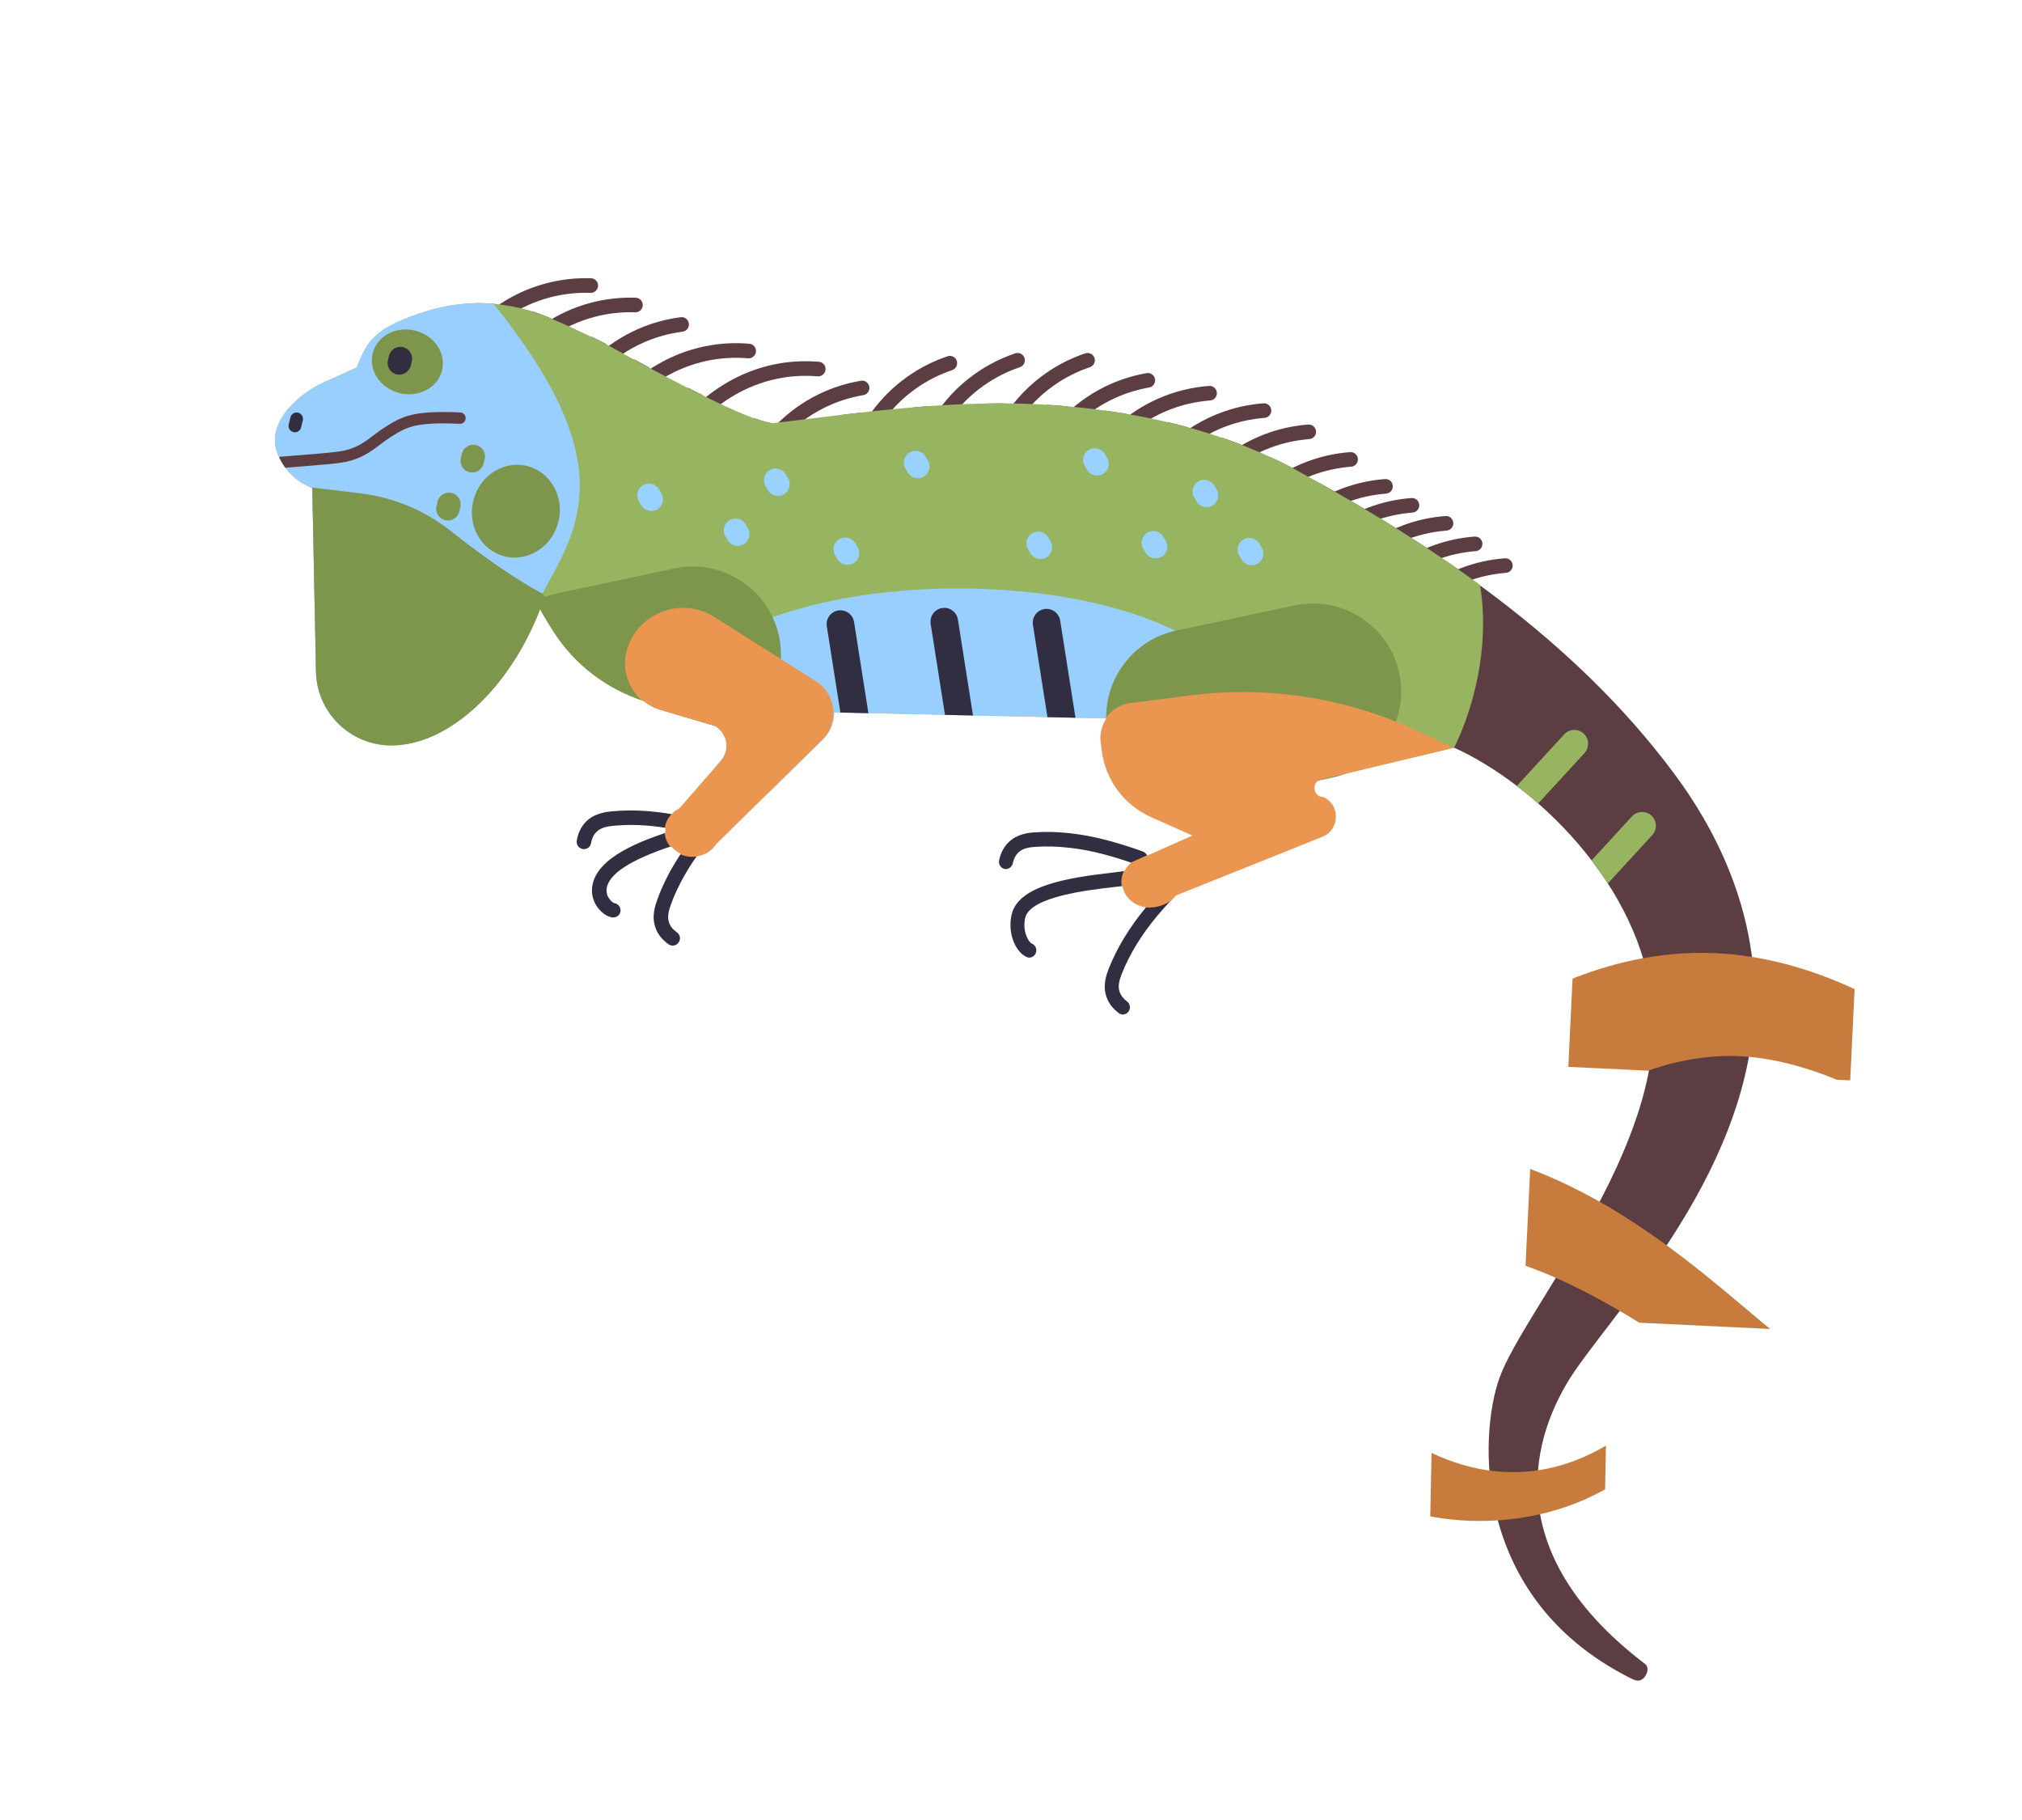 <?xml version="1.0" encoding="utf-8"?>
<!-- Generator: Adobe Illustrator 25.4.1, SVG Export Plug-In . SVG Version: 6.00 Build 0)  -->
<svg version="1.1" id="Layer_1" xmlns="http://www.w3.org/2000/svg" xmlns:xlink="http://www.w3.org/1999/xlink" x="0px" y="0px"
	 viewBox="0 0 500 450" style="enable-background:new 0 0 500 450;" xml:space="preserve">
<style type="text/css">
	.st0{fill:#FFFFFF;}
	.st1{fill:#5C3E42;}
	.st2{clip-path:url(#SVGID_00000029725806373862639160000014768410240845021590_);fill:#76595C;}
	.st3{clip-path:url(#SVGID_00000029725806373862639160000014768410240845021590_);fill:#5C3E42;}
	.st4{clip-path:url(#SVGID_00000029725806373862639160000014768410240845021590_);fill:#97B461;}
	.st5{clip-path:url(#SVGID_00000029725806373862639160000014768410240845021590_);fill:#99CFFF;}
	.st6{clip-path:url(#SVGID_00000029725806373862639160000014768410240845021590_);fill:#7D964B;}
	.st7{clip-path:url(#SVGID_00000029725806373862639160000014768410240845021590_);fill:#312E42;}
	.st8{clip-path:url(#SVGID_00000029725806373862639160000014768410240845021590_);fill:#99D1FF;}
	.st9{clip-path:url(#SVGID_00000029725806373862639160000014768410240845021590_);fill:#C77C3E;}
	.st10{clip-path:url(#SVGID_00000029725806373862639160000014768410240845021590_);fill:#EB9650;}
</style>
<rect class="st0" width="500" height="450"/>
<g>
	<path class="st1" d="M116.97,84.13c-0.19-0.08-0.37-0.2-0.52-0.35c-0.72-0.69-0.75-1.83-0.06-2.55c3.66-3.84,9.9-8.91,18.81-11.22
		c3.55-0.92,7.23-1.33,10.94-1.21c1,0.03,1.78,0.87,1.75,1.86c-0.03,1-0.87,1.78-1.86,1.75c-3.37-0.11-6.7,0.26-9.92,1.09
		c-8.08,2.1-13.76,6.71-17.1,10.22C118.46,84.28,117.65,84.42,116.97,84.13z"/>
	<path class="st1" d="M128.02,88.94c-0.19-0.08-0.37-0.2-0.52-0.35c-0.72-0.69-0.75-1.83-0.06-2.55c3.66-3.84,9.9-8.91,18.81-11.22
		c3.55-0.92,7.23-1.33,10.94-1.21c1,0.03,1.78,0.87,1.75,1.86c-0.03,1-0.87,1.78-1.86,1.75c-3.37-0.11-6.7,0.26-9.92,1.09
		c-8.08,2.1-13.76,6.71-17.1,10.22C129.51,89.09,128.69,89.23,128.02,88.94z"/>
	<path class="st1" d="M141.73,98.15c-0.1-0.05-0.2-0.1-0.3-0.17c-0.82-0.56-1.03-1.69-0.47-2.51c3-4.38,8.34-10.38,16.76-14.09
		c3.35-1.48,6.92-2.47,10.6-2.95c0.99-0.13,1.9,0.57,2.02,1.56c0.13,0.99-0.57,1.9-1.56,2.02c-3.34,0.43-6.58,1.33-9.61,2.67
		c-7.64,3.37-12.5,8.83-15.24,12.83C143.45,98.24,142.51,98.49,141.73,98.15z"/>
	<path class="st1" d="M155.45,98.83c-0.22-0.09-0.42-0.23-0.59-0.42c-0.69-0.73-0.65-1.87,0.07-2.55
		c3.86-3.65,10.35-8.38,19.36-10.23c3.59-0.74,7.29-0.95,10.99-0.64c1,0.08,1.73,0.96,1.65,1.95c-0.08,0.99-0.96,1.73-1.95,1.65
		c-3.36-0.28-6.71-0.09-9.96,0.58c-8.18,1.68-14.09,5.99-17.61,9.32C156.87,99,156.09,99.11,155.45,98.83z"/>
	<path class="st1" d="M172.66,103.28c-0.22-0.09-0.42-0.23-0.59-0.41c-0.69-0.73-0.65-1.87,0.07-2.55
		c3.86-3.65,10.35-8.38,19.36-10.23c3.59-0.74,7.29-0.95,10.99-0.64c1,0.08,1.73,0.96,1.65,1.95c-0.08,0.99-0.96,1.73-1.95,1.65
		c-3.36-0.28-6.71-0.09-9.96,0.58c-8.18,1.68-14.09,5.99-17.61,9.32C174.08,103.45,173.31,103.56,172.66,103.28z"/>
	<path class="st1" d="M187.46,114.98c-0.23-0.04-0.46-0.12-0.68-0.25c-0.85-0.53-1.1-1.65-0.57-2.49c2.82-4.5,7.93-10.7,16.19-14.74
		c3.29-1.61,6.82-2.74,10.48-3.36c0.98-0.17,1.92,0.49,2.08,1.48c0.17,0.98-0.49,1.92-1.48,2.08c-3.32,0.56-6.52,1.59-9.5,3.05
		c-7.5,3.67-12.15,9.32-14.72,13.42C188.88,114.79,188.15,115.09,187.46,114.98z"/>
	<path class="st1" d="M212.47,112.68c-0.24,0-0.48-0.05-0.71-0.14c-0.92-0.39-1.35-1.45-0.95-2.37c2.08-4.88,6.14-11.82,13.67-17.11
		c3-2.11,6.3-3.78,9.82-4.97c0.95-0.32,1.97,0.19,2.29,1.13c0.32,0.94-0.19,1.97-1.13,2.29c-3.19,1.08-6.19,2.6-8.9,4.51
		c-6.83,4.8-10.52,11.12-12.42,15.57C213.84,112.27,213.17,112.68,212.47,112.68z"/>
	<path class="st1" d="M229.21,111.96c-0.24,0-0.48-0.05-0.71-0.14c-0.92-0.39-1.35-1.45-0.95-2.37c2.08-4.88,6.14-11.82,13.67-17.11
		c3-2.11,6.3-3.78,9.82-4.97c0.95-0.32,1.97,0.19,2.29,1.13c0.32,0.94-0.19,1.97-1.13,2.29c-3.19,1.08-6.19,2.6-8.9,4.51
		c-6.83,4.8-10.52,11.12-12.42,15.57C230.58,111.55,229.91,111.96,229.21,111.96z"/>
	<path class="st1" d="M246.52,111.96c-0.24,0-0.48-0.05-0.71-0.14c-0.92-0.39-1.35-1.45-0.95-2.37c2.08-4.88,6.14-11.82,13.67-17.11
		c3-2.11,6.3-3.78,9.82-4.97c0.95-0.32,1.97,0.19,2.29,1.13c0.32,0.94-0.19,1.97-1.13,2.29c-3.19,1.08-6.19,2.6-8.9,4.51
		c-6.83,4.8-10.52,11.12-12.42,15.57C247.89,111.55,247.23,111.96,246.52,111.96z"/>
	<path class="st1" d="M258.51,113.3c-0.32,0-0.65-0.09-0.95-0.27c-0.85-0.53-1.11-1.64-0.59-2.49c2.79-4.51,7.85-10.75,16.09-14.85
		c3.28-1.63,6.8-2.79,10.46-3.43c0.98-0.18,1.92,0.48,2.09,1.46c0.17,0.98-0.48,1.92-1.46,2.09c-3.32,0.59-6.51,1.63-9.48,3.11
		c-7.48,3.72-12.08,9.4-14.63,13.52C259.71,113,259.12,113.3,258.51,113.3z"/>
	<path class="st1" d="M272.19,113.91c-0.38,0-0.77-0.12-1.1-0.37c-0.79-0.61-0.94-1.74-0.34-2.53c3.22-4.22,8.87-9.93,17.47-13.2
		c3.42-1.3,7.04-2.11,10.74-2.39c1-0.09,1.86,0.67,1.94,1.66c0.08,1-0.67,1.86-1.66,1.94c-3.36,0.26-6.64,0.99-9.74,2.17
		c-7.81,2.97-12.95,8.17-15.88,12.02C273.27,113.66,272.73,113.91,272.19,113.91z"/>
	<path class="st1" d="M285.65,118.21c-0.38,0-0.77-0.12-1.1-0.37c-0.79-0.61-0.94-1.74-0.34-2.53c3.22-4.22,8.87-9.93,17.47-13.2
		c3.43-1.3,7.04-2.11,10.74-2.39c1-0.08,1.86,0.67,1.94,1.66c0.08,0.99-0.67,1.86-1.66,1.94c-3.36,0.26-6.64,0.99-9.74,2.17
		c-7.81,2.97-12.95,8.17-15.88,12.02C286.73,117.97,286.19,118.21,285.65,118.21z"/>
	<path class="st1" d="M296.72,123.46c-0.38,0-0.77-0.12-1.1-0.37c-0.79-0.61-0.94-1.74-0.34-2.53c3.22-4.22,8.87-9.93,17.47-13.2
		c3.42-1.3,7.04-2.11,10.74-2.39c1-0.08,1.86,0.67,1.94,1.66c0.08,1-0.67,1.86-1.66,1.94c-3.36,0.26-6.64,0.99-9.74,2.17
		c-7.81,2.97-12.95,8.17-15.88,12.02C297.81,123.21,297.27,123.46,296.72,123.46z"/>
	<path class="st1" d="M307.07,130.28c-0.38,0-0.77-0.12-1.1-0.37c-0.79-0.61-0.94-1.74-0.34-2.53c3.22-4.22,8.87-9.93,17.47-13.2
		c3.42-1.3,7.04-2.11,10.74-2.39c1-0.08,1.86,0.67,1.94,1.66c0.08,0.99-0.67,1.86-1.66,1.94c-3.36,0.26-6.64,0.99-9.74,2.17
		c-7.8,2.97-12.95,8.17-15.88,12.02C308.15,130.04,307.61,130.28,307.07,130.28z"/>
	<path class="st1" d="M315.7,136.94c-0.38,0-0.77-0.12-1.1-0.37c-0.79-0.61-0.94-1.74-0.34-2.53c3.22-4.22,8.87-9.93,17.47-13.2
		c3.42-1.3,7.04-2.11,10.74-2.39c1-0.09,1.86,0.67,1.94,1.66c0.08,1-0.67,1.86-1.66,1.94c-3.36,0.26-6.64,0.99-9.74,2.17
		c-7.81,2.97-12.95,8.17-15.88,12.02C316.79,136.69,316.25,136.94,315.7,136.94z"/>
	<path class="st1" d="M322.24,141.63c-0.38,0-0.77-0.12-1.1-0.37c-0.79-0.61-0.94-1.74-0.34-2.53c3.22-4.22,8.87-9.93,17.47-13.2
		c3.42-1.3,7.04-2.11,10.74-2.39c1-0.09,1.86,0.67,1.94,1.66c0.08,1-0.67,1.86-1.66,1.94c-3.36,0.26-6.64,0.99-9.74,2.17
		c-7.81,2.97-12.95,8.17-15.88,12.02C323.32,141.39,322.79,141.63,322.24,141.63z"/>
	<path class="st1" d="M330.66,146.08c-0.38,0-0.77-0.12-1.1-0.37c-0.79-0.61-0.94-1.74-0.34-2.53c3.22-4.22,8.87-9.93,17.47-13.2
		c3.42-1.3,7.04-2.11,10.74-2.39c1-0.09,1.86,0.67,1.94,1.66c0.08,1-0.67,1.86-1.66,1.94c-3.36,0.26-6.64,0.99-9.74,2.17
		c-7.81,2.97-12.95,8.17-15.88,12.02C331.74,145.83,331.2,146.08,330.66,146.08z"/>
	<path class="st1" d="M337.86,151.16c-0.38,0-0.77-0.12-1.1-0.37c-0.79-0.61-0.94-1.74-0.34-2.53c3.22-4.22,8.87-9.93,17.47-13.2
		c3.43-1.3,7.04-2.11,10.74-2.39c1-0.08,1.86,0.67,1.94,1.66c0.08,0.99-0.67,1.86-1.66,1.94c-3.36,0.26-6.63,0.99-9.74,2.17
		c-7.81,2.97-12.95,8.17-15.88,12.02C338.94,150.92,338.4,151.16,337.86,151.16z"/>
	<path class="st1" d="M345.34,156.53c-0.38,0-0.77-0.12-1.1-0.37c-0.79-0.61-0.94-1.74-0.34-2.53c3.22-4.22,8.87-9.93,17.47-13.2
		c3.43-1.3,7.04-2.11,10.74-2.39c1-0.08,1.86,0.67,1.94,1.66c0.08,0.99-0.67,1.86-1.66,1.94c-3.36,0.26-6.64,0.99-9.74,2.17
		c-7.81,2.97-12.95,8.17-15.88,12.02C346.42,156.28,345.88,156.53,345.34,156.53z"/>
	<g>
		<defs>
			<path id="SVGID_1_" d="M433.97,248.78c0.85-28.49-14.4-50.21-20.07-57.82c-23.4-31.36-56.49-54.57-92.47-74.23
				c-15.35-8.74-36.08-14.79-60.92-16.55c-24.3-1.72-48.07,1.92-68.87,4.4c-5.89,0.7-41.33-19.33-41.33-19.33
				c-7.22-3.68-16.48-7.86-20.27-8.78c-7.88-1.92-16.08-2.44-26.31,1.03c-11.32,3.84-12.97,6.92-15.51,13.35l-6.4,2.92
				c-7.55,2.88-16.05,10.48-13.29,18.08c1.53,4.23,4.79,7.33,8.69,8.81l0.92,45.39c0.21,10.29,8.71,18.45,19,18.25
				c14.09-0.22,28.92-14.25,36.42-33.7c1.04,1.9,2.17,3.8,3.38,5.67c5.27,8.19,13.2,14.13,22.26,17.05
				c1.22,0.99,2.65,1.77,4.26,2.24l13.42,3.95c3.08,1.86,3.69,6.07,1.26,8.73l-10.06,11.53c-0.75,0.38-1.41,0.89-1.96,1.5
				c-5.17-0.91-10.22-1.15-14.78-0.69c-1.45,0.15-4.48,0.45-6.63,2.79c-1.1,1.2-1.8,2.71-2.09,4.49c-0.16,0.99,0.51,1.91,1.5,2.07
				c0.1,0.02,0.19,0.02,0.29,0.02c0.87,0,1.64-0.63,1.78-1.52c0.17-1.07,0.57-1.95,1.18-2.61c1.13-1.23,2.83-1.49,4.33-1.64
				c3.96-0.4,8.35-0.22,12.86,0.5c-0.03,0.23-0.04,0.45-0.04,0.68c0,0.18,0.01,0.35,0.03,0.53c-8.58,2.85-17.35,6.92-18.13,13.39
				c-0.49,4.08,2.61,7.2,4.96,7.55c0.09,0.01,0.18,0.02,0.27,0.02c0.88,0,1.66-0.64,1.79-1.54c0.15-0.99-0.53-1.9-1.51-2.05
				c-0.47-0.11-2.16-1.46-1.91-3.54c0.43-3.57,5.79-7.09,15.94-10.47c0.64,0.77,1.46,1.4,2.41,1.83c-2.51,3.76-4.5,7.63-5.85,11.4
				c-0.49,1.38-1.52,4.24-0.33,7.19c0.61,1.51,1.67,2.79,3.15,3.82c0.31,0.22,0.67,0.32,1.03,0.32c0.57,0,1.14-0.27,1.49-0.78
				c0.57-0.82,0.36-1.95-0.46-2.51c-0.89-0.62-1.51-1.35-1.85-2.19c-0.62-1.54-0.13-3.19,0.38-4.62c1.42-3.96,3.62-8.06,6.42-12.02
				c2.21-0.29,4.07-1.55,5.08-3.31l0.05,0.04l26.02-25.57c1.9-1.86,2.8-4.29,2.79-6.7l67.32,1.49c-1.13,1.69-1.69,3.78-1.41,5.95
				l0.27,2.07c0.93,7.23,5.56,13.45,12.22,16.41l10.17,4.52l-11.06,4.91c-0.19-0.43-0.55-0.79-1.03-0.96
				c-2.91-1.06-5.88-1.99-8.83-2.77c-6.2-1.65-12.39-2.34-17.9-1.98c-1.46,0.09-4.49,0.29-6.73,2.55c-1.14,1.16-1.9,2.64-2.25,4.41
				c-0.19,0.98,0.44,1.93,1.42,2.12c0.12,0.02,0.24,0.03,0.35,0.03c0.84,0,1.6-0.6,1.77-1.46c0.21-1.06,0.64-1.93,1.27-2.57
				c1.17-1.18,2.88-1.39,4.39-1.49c5.12-0.33,10.9,0.31,16.73,1.86c2.25,0.6,4.51,1.29,6.74,2.06c-0.69,0.58-1.26,1.28-1.65,2.07
				c-0.89,0.13-1.78,0.25-2.68,0.35c-11.36,1.28-23.63,3.24-25.25,10.43c-1.09,4.82,1.12,9.4,3.78,10.5
				c0.22,0.09,0.46,0.14,0.69,0.14c0.71,0,1.38-0.42,1.67-1.12c0.38-0.92-0.06-1.98-0.98-2.36c-0.72-0.3-2.41-2.95-1.64-6.36
				c1.19-5.28,15.86-6.93,22.13-7.64c0.58-0.07,1.17-0.14,1.75-0.22c0.5,2.73,2.86,4.87,5.84,5.24c-4.03,4.84-7.2,10.05-9.19,15.1
				c-0.53,1.36-1.65,4.19-0.55,7.17c0.56,1.53,1.58,2.84,3.03,3.91c0.32,0.24,0.7,0.35,1.07,0.35c0.56,0,1.1-0.25,1.46-0.74
				c0.59-0.8,0.42-1.93-0.38-2.53c-0.87-0.64-1.47-1.4-1.78-2.25c-0.57-1.56-0.03-3.2,0.52-4.6c1.88-4.78,4.92-9.74,8.8-14.35
				c1.06-1.26,2.17-2.51,3.31-3.73c0.46-0.36,0.86-0.76,1.15-1.22l36.27-14.53c4.39-1.71,4.58-7.85,0.31-9.83
				c-2.34,0-2.94-2.99-1.23-4.07l3.2-0.68c1.19-0.25,2.34-0.61,3.44-1.04l26.78-6.41c19.41,8.76,46.4,33.72,49.06,64.17
				c3.04,34.8-31.74,74.71-37.85,91.58c-5.09,14.08-6.93,54.03,31.56,73.88c1.49,0.77,2.91,1.63,4.15,0.49
				c1.01-0.92,1.52-2.75,0.43-3.58c-32.54-24.73-30.22-50.88-19.35-69.35C396.69,326.62,432.68,291.74,433.97,248.78z"/>
		</defs>
		<clipPath id="SVGID_00000105409752141391898600000001334594140925162378_">
			<use xlink:href="#SVGID_1_"  style="overflow:visible;"/>
		</clipPath>
		<path style="clip-path:url(#SVGID_00000105409752141391898600000001334594140925162378_);fill:#76595C;" d="M111.18,82.83
			c-0.19-0.08-0.37-0.2-0.52-0.35c-0.72-0.69-0.75-1.83-0.06-2.55c3.66-3.84,9.9-8.91,18.81-11.22c3.55-0.92,7.23-1.33,10.94-1.21
			c1,0.03,1.78,0.87,1.75,1.86c-0.03,1-0.87,1.78-1.86,1.75c-3.37-0.11-6.7,0.26-9.92,1.09c-8.08,2.1-13.76,6.71-17.1,10.22
			C112.68,82.98,111.86,83.12,111.18,82.83z"/>
		<path style="clip-path:url(#SVGID_00000105409752141391898600000001334594140925162378_);fill:#76595C;" d="M122.23,87.64
			c-0.19-0.08-0.37-0.2-0.52-0.35c-0.72-0.69-0.75-1.83-0.06-2.55c3.66-3.84,9.9-8.91,18.81-11.22c3.55-0.92,7.23-1.33,10.94-1.21
			c1,0.03,1.78,0.87,1.75,1.86c-0.03,1-0.87,1.78-1.86,1.75c-3.37-0.11-6.7,0.26-9.92,1.09c-8.08,2.1-13.76,6.71-17.1,10.22
			C123.72,87.79,122.9,87.93,122.23,87.64z"/>
		<path style="clip-path:url(#SVGID_00000105409752141391898600000001334594140925162378_);fill:#76595C;" d="M135.95,96.85
			c-0.1-0.05-0.2-0.1-0.3-0.17c-0.82-0.56-1.03-1.69-0.47-2.51c3-4.38,8.34-10.38,16.76-14.09c3.35-1.48,6.92-2.47,10.6-2.95
			c0.99-0.13,1.9,0.57,2.02,1.56c0.13,0.99-0.57,1.9-1.56,2.02c-3.34,0.43-6.58,1.33-9.61,2.67c-7.64,3.37-12.5,8.83-15.24,12.83
			C137.66,96.94,136.72,97.19,135.95,96.85z"/>
		<path style="clip-path:url(#SVGID_00000105409752141391898600000001334594140925162378_);fill:#76595C;" d="M149.66,97.53
			c-0.22-0.09-0.42-0.23-0.59-0.42c-0.69-0.73-0.65-1.87,0.07-2.55c3.86-3.65,10.35-8.38,19.36-10.23
			c3.59-0.74,7.29-0.95,10.99-0.64c1,0.08,1.73,0.96,1.65,1.95c-0.08,0.99-0.96,1.73-1.95,1.65c-3.36-0.28-6.71-0.09-9.96,0.58
			c-8.18,1.68-14.09,5.99-17.61,9.32C151.08,97.7,150.3,97.81,149.66,97.53z"/>
		<path style="clip-path:url(#SVGID_00000105409752141391898600000001334594140925162378_);fill:#76595C;" d="M166.87,101.98
			c-0.22-0.09-0.42-0.23-0.59-0.41c-0.69-0.73-0.65-1.87,0.07-2.55c3.86-3.65,10.35-8.38,19.36-10.23
			c3.59-0.74,7.29-0.95,10.99-0.64c1,0.08,1.73,0.96,1.65,1.95c-0.08,0.99-0.96,1.73-1.95,1.65c-3.36-0.28-6.71-0.09-9.96,0.58
			c-8.18,1.68-14.09,5.99-17.61,9.32C168.29,102.15,167.52,102.26,166.87,101.98z"/>
		<path style="clip-path:url(#SVGID_00000105409752141391898600000001334594140925162378_);fill:#76595C;" d="M181.67,113.68
			c-0.23-0.04-0.46-0.12-0.68-0.25c-0.85-0.53-1.1-1.65-0.57-2.49c2.82-4.5,7.93-10.7,16.19-14.74c3.29-1.61,6.82-2.74,10.48-3.36
			c0.98-0.17,1.92,0.49,2.08,1.48c0.17,0.98-0.49,1.92-1.48,2.08c-3.32,0.56-6.52,1.59-9.5,3.05c-7.5,3.67-12.15,9.32-14.72,13.42
			C183.09,113.49,182.36,113.79,181.67,113.68z"/>
		<path style="clip-path:url(#SVGID_00000105409752141391898600000001334594140925162378_);fill:#76595C;" d="M206.68,111.38
			c-0.24,0-0.48-0.05-0.71-0.14c-0.92-0.39-1.35-1.45-0.95-2.37c2.08-4.89,6.14-11.82,13.67-17.11c3-2.11,6.3-3.78,9.82-4.97
			c0.95-0.32,1.97,0.19,2.29,1.13c0.32,0.94-0.19,1.97-1.13,2.29c-3.19,1.08-6.19,2.6-8.9,4.51c-6.83,4.8-10.52,11.12-12.42,15.57
			C208.05,110.97,207.39,111.38,206.68,111.38z"/>
		<path style="clip-path:url(#SVGID_00000105409752141391898600000001334594140925162378_);fill:#76595C;" d="M223.42,110.66
			c-0.24,0-0.48-0.05-0.71-0.14c-0.92-0.39-1.35-1.45-0.95-2.37c2.08-4.88,6.14-11.82,13.67-17.11c3-2.11,6.3-3.78,9.82-4.97
			c0.95-0.32,1.97,0.19,2.29,1.13c0.32,0.94-0.19,1.97-1.13,2.29c-3.19,1.08-6.19,2.6-8.9,4.51c-6.83,4.81-10.52,11.12-12.42,15.57
			C224.79,110.25,224.12,110.66,223.42,110.66z"/>
		<path style="clip-path:url(#SVGID_00000105409752141391898600000001334594140925162378_);fill:#76595C;" d="M240.73,110.66
			c-0.24,0-0.48-0.05-0.71-0.14c-0.92-0.39-1.35-1.45-0.95-2.37c2.08-4.88,6.14-11.82,13.67-17.11c3-2.11,6.3-3.78,9.82-4.97
			c0.95-0.32,1.97,0.19,2.29,1.13c0.32,0.94-0.19,1.97-1.13,2.29c-3.19,1.08-6.19,2.6-8.9,4.51c-6.83,4.81-10.52,11.12-12.42,15.57
			C242.1,110.25,241.44,110.66,240.73,110.66z"/>
		<path style="clip-path:url(#SVGID_00000105409752141391898600000001334594140925162378_);fill:#76595C;" d="M252.72,112
			c-0.32,0-0.65-0.09-0.95-0.27c-0.85-0.53-1.11-1.64-0.59-2.49c2.79-4.51,7.85-10.75,16.09-14.85c3.28-1.63,6.8-2.79,10.46-3.43
			c0.98-0.18,1.92,0.48,2.09,1.46c0.17,0.98-0.48,1.92-1.46,2.09c-3.32,0.59-6.51,1.63-9.48,3.11c-7.48,3.72-12.08,9.4-14.63,13.52
			C253.92,111.7,253.33,112,252.72,112z"/>
		<path style="clip-path:url(#SVGID_00000105409752141391898600000001334594140925162378_);fill:#76595C;" d="M266.4,112.61
			c-0.38,0-0.77-0.12-1.1-0.37c-0.79-0.61-0.94-1.74-0.34-2.53c3.22-4.22,8.87-9.93,17.47-13.2c3.42-1.3,7.04-2.11,10.74-2.39
			c1-0.09,1.86,0.67,1.94,1.66c0.08,1-0.67,1.86-1.66,1.94c-3.36,0.26-6.64,0.99-9.74,2.17c-7.81,2.97-12.95,8.17-15.88,12.02
			C267.48,112.36,266.94,112.61,266.4,112.61z"/>
		<path style="clip-path:url(#SVGID_00000105409752141391898600000001334594140925162378_);fill:#76595C;" d="M279.86,116.91
			c-0.38,0-0.77-0.12-1.1-0.37c-0.79-0.61-0.94-1.74-0.34-2.53c3.22-4.22,8.87-9.94,17.47-13.2c3.43-1.3,7.04-2.11,10.74-2.39
			c1-0.08,1.86,0.67,1.94,1.66c0.08,0.99-0.67,1.86-1.66,1.94c-3.36,0.26-6.64,0.99-9.74,2.17c-7.81,2.97-12.95,8.17-15.88,12.02
			C280.94,116.67,280.4,116.91,279.86,116.91z"/>
		<path style="clip-path:url(#SVGID_00000105409752141391898600000001334594140925162378_);fill:#76595C;" d="M290.94,122.16
			c-0.38,0-0.77-0.12-1.1-0.37c-0.79-0.61-0.94-1.74-0.34-2.53c3.22-4.22,8.87-9.93,17.47-13.2c3.42-1.3,7.04-2.11,10.74-2.39
			c1-0.08,1.86,0.67,1.94,1.66c0.08,1-0.67,1.86-1.66,1.94c-3.36,0.26-6.64,0.99-9.74,2.17c-7.81,2.97-12.95,8.17-15.88,12.02
			C292.02,121.91,291.48,122.16,290.94,122.16z"/>
		<path style="clip-path:url(#SVGID_00000105409752141391898600000001334594140925162378_);fill:#76595C;" d="M301.28,128.98
			c-0.38,0-0.77-0.12-1.1-0.37c-0.79-0.61-0.94-1.74-0.34-2.53c3.22-4.22,8.87-9.93,17.47-13.2c3.42-1.3,7.04-2.11,10.74-2.39
			c1-0.08,1.86,0.67,1.94,1.66c0.08,0.99-0.67,1.86-1.66,1.94c-3.36,0.26-6.64,0.99-9.74,2.17c-7.8,2.97-12.95,8.17-15.88,12.02
			C302.36,128.74,301.82,128.98,301.28,128.98z"/>
		<path style="clip-path:url(#SVGID_00000105409752141391898600000001334594140925162378_);fill:#76595C;" d="M309.92,135.64
			c-0.38,0-0.77-0.12-1.1-0.37c-0.79-0.61-0.95-1.74-0.34-2.53c3.22-4.22,8.87-9.93,17.47-13.2c3.42-1.3,7.04-2.11,10.74-2.39
			c1-0.09,1.86,0.67,1.94,1.66c0.08,1-0.67,1.86-1.66,1.94c-3.36,0.26-6.64,0.99-9.74,2.17c-7.81,2.97-12.95,8.17-15.88,12.02
			C311,135.39,310.46,135.64,309.92,135.64z"/>
		<path style="clip-path:url(#SVGID_00000105409752141391898600000001334594140925162378_);fill:#76595C;" d="M316.45,140.33
			c-0.38,0-0.77-0.12-1.1-0.37c-0.79-0.61-0.94-1.74-0.34-2.53c3.22-4.22,8.87-9.93,17.47-13.2c3.42-1.3,7.04-2.11,10.74-2.39
			c1-0.09,1.86,0.67,1.94,1.66c0.08,1-0.67,1.86-1.66,1.94c-3.36,0.26-6.64,0.99-9.74,2.17c-7.81,2.97-12.95,8.17-15.88,12.02
			C317.53,140.09,317,140.33,316.45,140.33z"/>
		<path style="clip-path:url(#SVGID_00000105409752141391898600000001334594140925162378_);fill:#76595C;" d="M324.87,144.78
			c-0.38,0-0.77-0.12-1.1-0.37c-0.79-0.61-0.94-1.74-0.34-2.53c3.22-4.22,8.87-9.93,17.47-13.2c3.42-1.3,7.04-2.11,10.74-2.39
			c1-0.09,1.86,0.67,1.94,1.66c0.08,1-0.67,1.86-1.66,1.94c-3.36,0.26-6.64,0.99-9.74,2.17c-7.81,2.97-12.95,8.17-15.88,12.02
			C325.95,144.53,325.41,144.78,324.87,144.78z"/>
		<path style="clip-path:url(#SVGID_00000105409752141391898600000001334594140925162378_);fill:#76595C;" d="M332.07,149.86
			c-0.38,0-0.77-0.12-1.1-0.37c-0.79-0.61-0.94-1.74-0.34-2.53c3.22-4.22,8.87-9.93,17.47-13.2c3.43-1.3,7.04-2.11,10.74-2.39
			c1-0.08,1.86,0.67,1.94,1.66c0.08,0.99-0.67,1.86-1.66,1.94c-3.36,0.26-6.63,0.99-9.74,2.17c-7.81,2.97-12.95,8.17-15.88,12.02
			C333.15,149.62,332.62,149.86,332.07,149.86z"/>
		<path style="clip-path:url(#SVGID_00000105409752141391898600000001334594140925162378_);fill:#76595C;" d="M339.55,155.23
			c-0.38,0-0.77-0.12-1.1-0.37c-0.79-0.61-0.95-1.74-0.34-2.53c3.22-4.22,8.87-9.93,17.47-13.2c3.43-1.3,7.04-2.11,10.74-2.39
			c1-0.08,1.86,0.67,1.94,1.66c0.08,0.99-0.67,1.86-1.66,1.94c-3.36,0.26-6.64,0.99-9.74,2.17c-7.81,2.97-12.95,8.17-15.88,12.02
			C340.63,154.98,340.09,155.23,339.55,155.23z"/>
		<path style="clip-path:url(#SVGID_00000105409752141391898600000001334594140925162378_);fill:#5C3E42;" d="M286.63,114.82
			c37.33,20.07,35.99,53.43,72.81,70.05c19.41,8.76,46.4,33.72,49.06,64.17c3.04,34.8-31.74,74.71-37.85,91.58
			c-5.09,14.08-6.93,54.03,31.56,73.88c1.49,0.77,2.91,1.63,4.15,0.49c1.01-0.92,1.52-2.75,0.43-3.58
			c-32.54-24.73-30.22-50.88-19.35-69.35c9.1-15.45,45.09-50.33,46.38-93.29c0.86-28.49-14.4-50.21-20.07-57.81
			c-24.16-32.38-58.65-56.07-95.98-76.13H286.63z"/>
		<path style="clip-path:url(#SVGID_00000105409752141391898600000001334594140925162378_);fill:#97B461;" d="M260.36,100.18
			c-24.3-1.72-48.07,1.92-68.87,4.4c-5.89,0.7-41.33-19.33-41.33-19.33s-23.36,20.76-22.6,47.65c0.37,12.99,13.83,31.49,24.07,42.01
			l186.29,4.13c0,0,12.4-9.69,12.98-17.95C353.04,131.02,317.56,104.22,260.36,100.18z"/>
		
			<ellipse style="clip-path:url(#SVGID_00000105409752141391898600000001334594140925162378_);fill:#99CFFF;" cx="236.88" cy="174.64" rx="70.01" ry="29.14"/>
		<path style="clip-path:url(#SVGID_00000105409752141391898600000001334594140925162378_);fill:#7D964B;" d="M175.86,183.19
			l-29.35,6.25c-11.73,2.5-23.37-5.06-25.86-16.78c-2.5-11.73,5.06-23.37,16.78-25.86l29.35-6.25c11.73-2.5,23.37,5.06,25.86,16.78
			C195.14,169.06,187.59,180.69,175.86,183.19z"/>
		<path style="clip-path:url(#SVGID_00000105409752141391898600000001334594140925162378_);fill:#312E42;" d="M254.46,236.78
			c-0.23,0-0.46-0.04-0.69-0.14c-2.66-1.1-4.87-5.68-3.78-10.5c1.62-7.19,13.88-9.15,25.25-10.43c3.11-0.35,6.22-0.88,9.23-1.57
			c0.97-0.22,1.94,0.38,2.17,1.36c0.22,0.97-0.38,1.94-1.36,2.17c-3.15,0.72-6.39,1.28-9.64,1.64c-6.26,0.7-20.93,2.35-22.13,7.64
			c-0.77,3.42,0.91,6.07,1.64,6.36c0.92,0.38,1.36,1.44,0.98,2.36C255.85,236.36,255.18,236.78,254.46,236.78z"/>
		<path style="clip-path:url(#SVGID_00000105409752141391898600000001334594140925162378_);fill:#312E42;" d="M151.66,226.89
			c-0.09,0-0.18-0.01-0.27-0.02c-2.35-0.35-5.45-3.46-4.96-7.55c0.87-7.26,11.81-11.5,21.25-14.38c0.63-0.19,1.35-0.41,1.54-0.49
			c0.88-0.43,1.95-0.07,2.4,0.81c0.45,0.89,0.09,1.98-0.8,2.43c-0.33,0.17-0.8,0.31-2.09,0.71c-11.95,3.65-18.25,7.47-18.72,11.36
			c-0.25,2.08,1.45,3.44,1.91,3.54c0.99,0.15,1.66,1.07,1.51,2.05C153.31,226.25,152.54,226.89,151.66,226.89z"/>
		<path style="clip-path:url(#SVGID_00000105409752141391898600000001334594140925162378_);fill:#312E42;" d="M277.6,250.85
			c-0.37,0-0.75-0.11-1.07-0.35c-1.45-1.07-2.47-2.38-3.03-3.91c-1.1-2.98,0.01-5.81,0.55-7.17c2.02-5.14,5.27-10.45,9.4-15.36
			c1.96-2.33,4.07-4.62,6.26-6.81c0.71-0.7,1.85-0.7,2.56,0.01c0.7,0.71,0.7,1.85-0.01,2.56c-2.12,2.11-4.16,4.32-6.05,6.57
			c-3.88,4.61-6.92,9.58-8.8,14.35c-0.55,1.41-1.1,3.04-0.52,4.6c0.31,0.85,0.91,1.6,1.78,2.25c0.8,0.59,0.98,1.72,0.38,2.53
			C278.7,250.6,278.16,250.85,277.6,250.85z"/>
		<path style="clip-path:url(#SVGID_00000105409752141391898600000001334594140925162378_);fill:#312E42;" d="M166.33,233.81
			c-0.35,0-0.71-0.1-1.03-0.32c-1.48-1.02-2.54-2.31-3.15-3.82c-1.19-2.95-0.16-5.81,0.33-7.19c1.86-5.19,4.95-10.6,8.93-15.64
			c0.62-0.78,1.75-0.92,2.54-0.3c0.78,0.62,0.92,1.76,0.3,2.54c-3.74,4.73-6.63,9.78-8.36,14.61c-0.51,1.42-1,3.07-0.38,4.62
			c0.34,0.84,0.96,1.58,1.85,2.19c0.82,0.57,1.03,1.69,0.46,2.51C167.46,233.54,166.9,233.81,166.33,233.81z"/>
		<path style="clip-path:url(#SVGID_00000105409752141391898600000001334594140925162378_);fill:#312E42;" d="M144.37,209.98
			c-0.1,0-0.19-0.01-0.29-0.02c-0.98-0.16-1.66-1.09-1.5-2.07c0.29-1.78,0.99-3.29,2.09-4.49c2.15-2.34,5.18-2.65,6.63-2.79
			c5.49-0.55,11.7-0.09,17.96,1.33c0.97,0.22,1.58,1.19,1.36,2.16c-0.22,0.97-1.19,1.58-2.16,1.36c-5.88-1.34-11.68-1.78-16.79-1.26
			c-1.51,0.15-3.21,0.42-4.33,1.64c-0.61,0.67-1.01,1.55-1.18,2.61C146.01,209.35,145.25,209.98,144.37,209.98z"/>
		<path style="clip-path:url(#SVGID_00000105409752141391898600000001334594140925162378_);fill:#312E42;" d="M248.66,214.89
			c-0.12,0-0.23-0.01-0.35-0.03c-0.98-0.19-1.62-1.14-1.42-2.12c0.35-1.77,1.11-3.25,2.25-4.41c2.23-2.26,5.27-2.46,6.73-2.55
			c5.5-0.36,11.69,0.33,17.9,1.98c2.95,0.79,5.92,1.72,8.83,2.77c0.94,0.34,1.42,1.38,1.08,2.31c-0.34,0.94-1.38,1.42-2.31,1.08
			c-2.81-1.02-5.68-1.92-8.52-2.68c-5.83-1.55-11.62-2.2-16.73-1.86c-1.51,0.1-3.22,0.3-4.39,1.49c-0.64,0.64-1.06,1.51-1.28,2.57
			C250.26,214.29,249.51,214.89,248.66,214.89z"/>
		<path style="clip-path:url(#SVGID_00000105409752141391898600000001334594140925162378_);fill:#97B461;" d="M327.84,192.47
			l31.72-7.59c0,0,20.74-38.68-8.29-69.64c-5.68-6.06-37.91-5.51-37.91-5.51S325.59,193.01,327.84,192.47z"/>
		<path style="clip-path:url(#SVGID_00000105409752141391898600000001334594140925162378_);fill:#7D964B;" d="M329.23,192.32
			l-29.35,6.25c-11.73,2.5-23.37-5.06-25.86-16.78c-2.5-11.73,5.06-23.37,16.78-25.86l29.35-6.25c11.73-2.5,23.37,5.06,25.86,16.78
			C348.51,178.19,340.96,189.82,329.23,192.32z"/>
		<path style="clip-path:url(#SVGID_00000105409752141391898600000001334594140925162378_);fill:#99D1FF;" d="M162.51,125.95
			l-0.02,0.01c-1.37,0.79-3.14,0.32-3.94-1.06l-0.58-1c-0.79-1.37-0.32-3.14,1.06-3.94l0.02-0.01c1.37-0.79,3.14-0.32,3.94,1.06
			l0.58,1C164.36,123.38,163.89,125.15,162.51,125.95z"/>
		<path style="clip-path:url(#SVGID_00000105409752141391898600000001334594140925162378_);fill:#99D1FF;" d="M183.89,134.58
			l-0.02,0.01c-1.37,0.79-3.14,0.32-3.94-1.05l-0.58-1c-0.79-1.37-0.32-3.14,1.06-3.94l0.02-0.01c1.37-0.79,3.14-0.32,3.94,1.06
			l0.58,1C185.74,132.01,185.27,133.79,183.89,134.58z"/>
		<path style="clip-path:url(#SVGID_00000105409752141391898600000001334594140925162378_);fill:#99D1FF;" d="M193.83,122.22
			l-0.02,0.01c-1.37,0.79-3.14,0.32-3.94-1.06l-0.58-1c-0.79-1.37-0.32-3.14,1.06-3.94l0.02-0.01c1.37-0.79,3.14-0.32,3.94,1.06
			l0.58,1C195.68,119.65,195.2,121.42,193.83,122.22z"/>
		<path style="clip-path:url(#SVGID_00000105409752141391898600000001334594140925162378_);fill:#99D1FF;" d="M211.03,139.28
			l-0.02,0.01c-1.37,0.79-3.14,0.32-3.94-1.06l-0.58-1c-0.79-1.37-0.32-3.14,1.06-3.94l0.02-0.01c1.37-0.79,3.14-0.32,3.94,1.06
			l0.58,1C212.88,136.71,212.4,138.49,211.03,139.28z"/>
		<path style="clip-path:url(#SVGID_00000105409752141391898600000001334594140925162378_);fill:#99D1FF;" d="M228.42,117.85
			l-0.02,0.01c-1.37,0.79-3.14,0.32-3.94-1.06l-0.58-1c-0.79-1.37-0.32-3.14,1.05-3.94l0.02-0.01c1.37-0.79,3.14-0.32,3.94,1.06
			l0.58,1C230.27,115.29,229.8,117.06,228.42,117.85z"/>
		<path style="clip-path:url(#SVGID_00000105409752141391898600000001334594140925162378_);fill:#99D1FF;" d="M258.74,137.83
			l-0.02,0.01c-1.37,0.79-3.14,0.32-3.94-1.06l-0.58-1c-0.79-1.37-0.32-3.14,1.06-3.94l0.02-0.01c1.37-0.79,3.14-0.32,3.94,1.06
			l0.58,1C260.58,135.26,260.11,137.03,258.74,137.83z"/>
		<path style="clip-path:url(#SVGID_00000105409752141391898600000001334594140925162378_);fill:#99D1FF;" d="M272.74,117.2
			L272.74,117.2c-1.38,0.8-3.16,0.32-3.95-1.06l-0.57-0.98c-0.8-1.38-0.32-3.16,1.06-3.95l0,0c1.38-0.8,3.16-0.32,3.95,1.06
			l0.57,0.98C274.6,114.62,274.12,116.4,272.74,117.2z"/>
		<path style="clip-path:url(#SVGID_00000105409752141391898600000001334594140925162378_);fill:#99D1FF;" d="M287.21,137.68
			L287.21,137.68c-1.38,0.8-3.16,0.32-3.95-1.06l-0.57-0.98c-0.8-1.38-0.32-3.16,1.06-3.95v0c1.38-0.8,3.16-0.32,3.95,1.06
			l0.57,0.98C289.07,135.11,288.59,136.89,287.21,137.68z"/>
		<path style="clip-path:url(#SVGID_00000105409752141391898600000001334594140925162378_);fill:#99D1FF;" d="M299.79,125.01
			L299.79,125.01c-1.38,0.8-3.16,0.32-3.95-1.06l-0.57-0.98c-0.8-1.38-0.32-3.16,1.06-3.95l0,0c1.38-0.8,3.16-0.32,3.95,1.06
			l0.57,0.98C301.65,122.44,301.17,124.22,299.79,125.01z"/>
		<path style="clip-path:url(#SVGID_00000105409752141391898600000001334594140925162378_);fill:#99D1FF;" d="M310.96,139.38
			l-0.02,0.01c-1.37,0.79-3.14,0.32-3.94-1.06l-0.58-1c-0.79-1.37-0.32-3.14,1.06-3.94l0.02-0.01c1.37-0.79,3.14-0.32,3.94,1.06
			l0.58,1C312.81,136.82,312.33,138.59,310.96,139.38z"/>
		<path style="clip-path:url(#SVGID_00000105409752141391898600000001334594140925162378_);fill:#312E42;" d="M214.56,200.53
			c-1.65,0-3.1-1.2-3.37-2.88l-6.74-42.81c-0.29-1.86,0.98-3.61,2.84-3.9c1.86-0.29,3.61,0.98,3.9,2.84l6.74,42.81
			c0.29,1.86-0.98,3.61-2.84,3.9C214.92,200.52,214.74,200.53,214.56,200.53z"/>
		<path style="clip-path:url(#SVGID_00000105409752141391898600000001334594140925162378_);fill:#312E42;" d="M240.24,199.93
			c-1.65,0-3.1-1.2-3.37-2.88l-6.74-42.81c-0.29-1.86,0.98-3.61,2.84-3.9c1.86-0.29,3.61,0.98,3.9,2.84l6.74,42.81
			c0.29,1.86-0.98,3.61-2.84,3.9C240.59,199.92,240.42,199.93,240.24,199.93z"/>
		<path style="clip-path:url(#SVGID_00000105409752141391898600000001334594140925162378_);fill:#312E42;" d="M265.53,200.18
			c-1.65,0-3.1-1.2-3.37-2.88l-6.74-42.81c-0.29-1.86,0.98-3.61,2.84-3.9c1.86-0.29,3.61,0.98,3.9,2.84l6.74,42.81
			c0.29,1.86-0.98,3.61-2.84,3.9C265.89,200.17,265.71,200.18,265.53,200.18z"/>
		<path style="clip-path:url(#SVGID_00000105409752141391898600000001334594140925162378_);fill:#97B461;" d="M359.99,219.23
			c-0.82,0-1.65-0.3-2.31-0.9c-1.39-1.27-1.48-3.43-0.21-4.82l29.31-31.92c1.28-1.39,3.43-1.48,4.82-0.21
			c1.39,1.27,1.48,3.43,0.21,4.82l-29.31,31.92C361.83,218.86,360.91,219.23,359.99,219.23z"/>
		<path style="clip-path:url(#SVGID_00000105409752141391898600000001334594140925162378_);fill:#97B461;" d="M376.75,239.51
			c-0.82,0-1.65-0.3-2.31-0.9c-1.39-1.27-1.48-3.43-0.21-4.82l29.31-31.92c1.27-1.39,3.43-1.48,4.82-0.21
			c1.39,1.27,1.48,3.43,0.21,4.82l-29.31,31.92C378.59,239.13,377.67,239.51,376.75,239.51z"/>
		
			<rect x="355.82" y="347.64" transform="matrix(0.02 -1 1 0.02 -1.343 736.985)" style="clip-path:url(#SVGID_00000105409752141391898600000001334594140925162378_);fill:#C77C3E;" width="38.94" height="43.08"/>
		
			<rect x="392.98" y="273.13" transform="matrix(0.048 -0.999 0.999 0.048 84.905 705.138)" style="clip-path:url(#SVGID_00000105409752141391898600000001334594140925162378_);fill:#C77C3E;" width="38.94" height="69.78"/>
		
			<rect x="404.19" y="211.24" transform="matrix(0.048 -0.999 0.999 0.048 157.383 657.426)" style="clip-path:url(#SVGID_00000105409752141391898600000001334594140925162378_);fill:#C77C3E;" width="38.94" height="69.78"/>
		<path style="clip-path:url(#SVGID_00000105409752141391898600000001334594140925162378_);fill:#EB9650;" d="M201.77,168.44
			l-25.15-15.9c-7.83-4.95-18.24-1.36-21.35,7.37c-2.35,6.59,1.32,13.8,8.03,15.78l13.42,3.95c3.08,1.86,3.69,6.07,1.26,8.73
			l-10.06,11.53c-2.13,1.08-3.57,3.18-3.57,5.59c0,3.51,3.07,6.36,6.85,6.36c2.62,0,4.89-1.37,6.04-3.37l0.05,0.04l26.02-25.57
			C207.61,178.75,206.85,171.65,201.77,168.44z"/>
		<path style="clip-path:url(#SVGID_00000105409752141391898600000001334594140925162378_);fill:#EB9650;" d="M327.26,197.07
			c-2.63,0-3.07-3.76-0.52-4.37l32.7-7.82l-9.35-4.33c-17.4-8.06-36.71-11.04-55.73-8.61l-15.22,1.94c-4.58,0.82-7.72,5.08-7.13,9.7
			l0.26,2.07c0.93,7.23,5.56,13.45,12.22,16.41l10.17,4.52l-15.07,6.7c-1.41,1.17-2.31,2.86-2.31,4.76c0,3.51,3.07,6.36,6.85,6.36
			c2.49,0,5.34-1.1,6.53-2.94l36.27-14.53C331.34,205.19,331.53,199.05,327.26,197.07z"/>
		<path style="clip-path:url(#SVGID_00000105409752141391898600000001334594140925162378_);fill:#97B461;" d="M150.16,85.25
			c-7.22-3.68-16.48-7.86-20.27-8.78c-7.88-1.92-16.08-2.44-26.31,1.03c-11.32,3.84-12.97,6.93-15.51,13.35l-6.4,2.92
			c-7.55,2.88-16.05,10.48-13.29,18.08c1.53,4.23,4.79,7.33,8.69,8.81l0.92,45.39c0.21,10.29,8.72,18.45,19,18.25
			c14.96-0.24,30.75-16.02,37.72-37.34l0.04,0.01L150.16,85.25z"/>
		<path style="clip-path:url(#SVGID_00000105409752141391898600000001334594140925162378_);fill:#99CFFF;" d="M121.95,74.99
			c31.68,39.3,21.35,55.2,12.15,71.76c-4.23,7.61-26.81,58.42-41.52,52.41c-17.15-7-22.58-75.65-25.88-83.29
			c-6.13-14.2,2.93-31.77,20.23-39.24C104.23,69.16,116.83,68.63,121.95,74.99z"/>
		<path style="clip-path:url(#SVGID_00000105409752141391898600000001334594140925162378_);fill:#7D964B;" d="M109.31,91.57
			c-1.04,4.27-5.73,6.8-10.47,5.64c-4.74-1.16-7.74-5.56-6.69-9.83c1.04-4.27,5.73-6.8,10.47-5.64
			C107.36,82.89,110.35,87.29,109.31,91.57z"/>
		<path style="clip-path:url(#SVGID_00000105409752141391898600000001334594140925162378_);fill:#312E42;" d="M98.05,92.56
			L98.05,92.56c-1.55-0.38-2.5-1.95-2.12-3.5l0.27-1.1c0.38-1.55,1.95-2.5,3.5-2.12l0,0c1.55,0.38,2.5,1.95,2.13,3.5l-0.27,1.1
			C101.17,91.98,99.59,92.93,98.05,92.56z"/>
		<path style="clip-path:url(#SVGID_00000105409752141391898600000001334594140925162378_);fill:#7D964B;" d="M110.07,128.61
			L110.07,128.61c-1.55-0.38-2.5-1.95-2.13-3.5l0.27-1.1c0.38-1.55,1.95-2.5,3.5-2.13l0,0c1.55,0.38,2.5,1.95,2.13,3.5l-0.27,1.1
			C113.19,128.03,111.62,128.99,110.07,128.61z"/>
		<path style="clip-path:url(#SVGID_00000105409752141391898600000001334594140925162378_);fill:#7D964B;" d="M116.08,116.76
			L116.08,116.76c-1.55-0.38-2.5-1.95-2.13-3.5l0.27-1.1c0.38-1.55,1.95-2.5,3.5-2.13l0,0c1.55,0.38,2.5,1.95,2.13,3.5l-0.27,1.1
			C119.2,116.18,117.62,117.14,116.08,116.76z"/>
		<path style="clip-path:url(#SVGID_00000105409752141391898600000001334594140925162378_);fill:#7D964B;" d="M138.09,128.96
			c-1.51,6.18-7.44,10.03-13.26,8.61c-5.82-1.42-9.31-7.58-7.8-13.75c1.51-6.18,7.44-10.03,13.26-8.61
			C136.11,116.63,139.6,122.79,138.09,128.96z"/>
		<path style="clip-path:url(#SVGID_00000105409752141391898600000001334594140925162378_);fill:#7D964B;" d="M106.4,189.11
			l-53.91-11.1l23.97-57.56l12.65,1.53c8.17,0.99,15.91,4.2,22.36,9.31c14.6,11.57,22.63,15.45,22.63,15.45l2.36,3l-10.63,16.26
			L106.4,189.11z"/>
		<path style="clip-path:url(#SVGID_00000105409752141391898600000001334594140925162378_);fill:#312E42;" d="M72.55,106.84
			L72.55,106.84c-0.84-0.21-1.36-1.06-1.16-1.9l0.43-1.75c0.21-0.84,1.06-1.36,1.9-1.16l0,0c0.84,0.21,1.36,1.06,1.16,1.9
			l-0.43,1.75C74.25,106.53,73.4,107.05,72.55,106.84z"/>
		<path style="clip-path:url(#SVGID_00000105409752141391898600000001334594140925162378_);fill:#5C3E42;" d="M64.16,116.23
			c-0.5-0.12-0.91-0.51-1.04-1.05c-0.18-0.76,0.29-1.51,1.05-1.69c1.04-0.24,4-0.48,8.73-0.85c4.59-0.36,10.31-0.8,12.17-1.22
			c3.28-0.74,5.11-2.13,7.22-3.73c0.9-0.68,1.83-1.39,2.9-2.06c4.19-2.62,6.72-4.19,18.62-3.65c0.77,0.03,1.37,0.69,1.34,1.47
			c-0.04,0.78-0.69,1.37-1.47,1.34c-11.03-0.51-13.15,0.82-17,3.22c-0.97,0.61-1.85,1.27-2.7,1.92c-2.17,1.65-4.42,3.35-8.29,4.23
			c-2.06,0.47-7.41,0.88-12.57,1.28c-3.65,0.28-7.42,0.57-8.31,0.78C64.59,116.28,64.37,116.28,64.16,116.23z"/>
	</g>
</g>
</svg>
